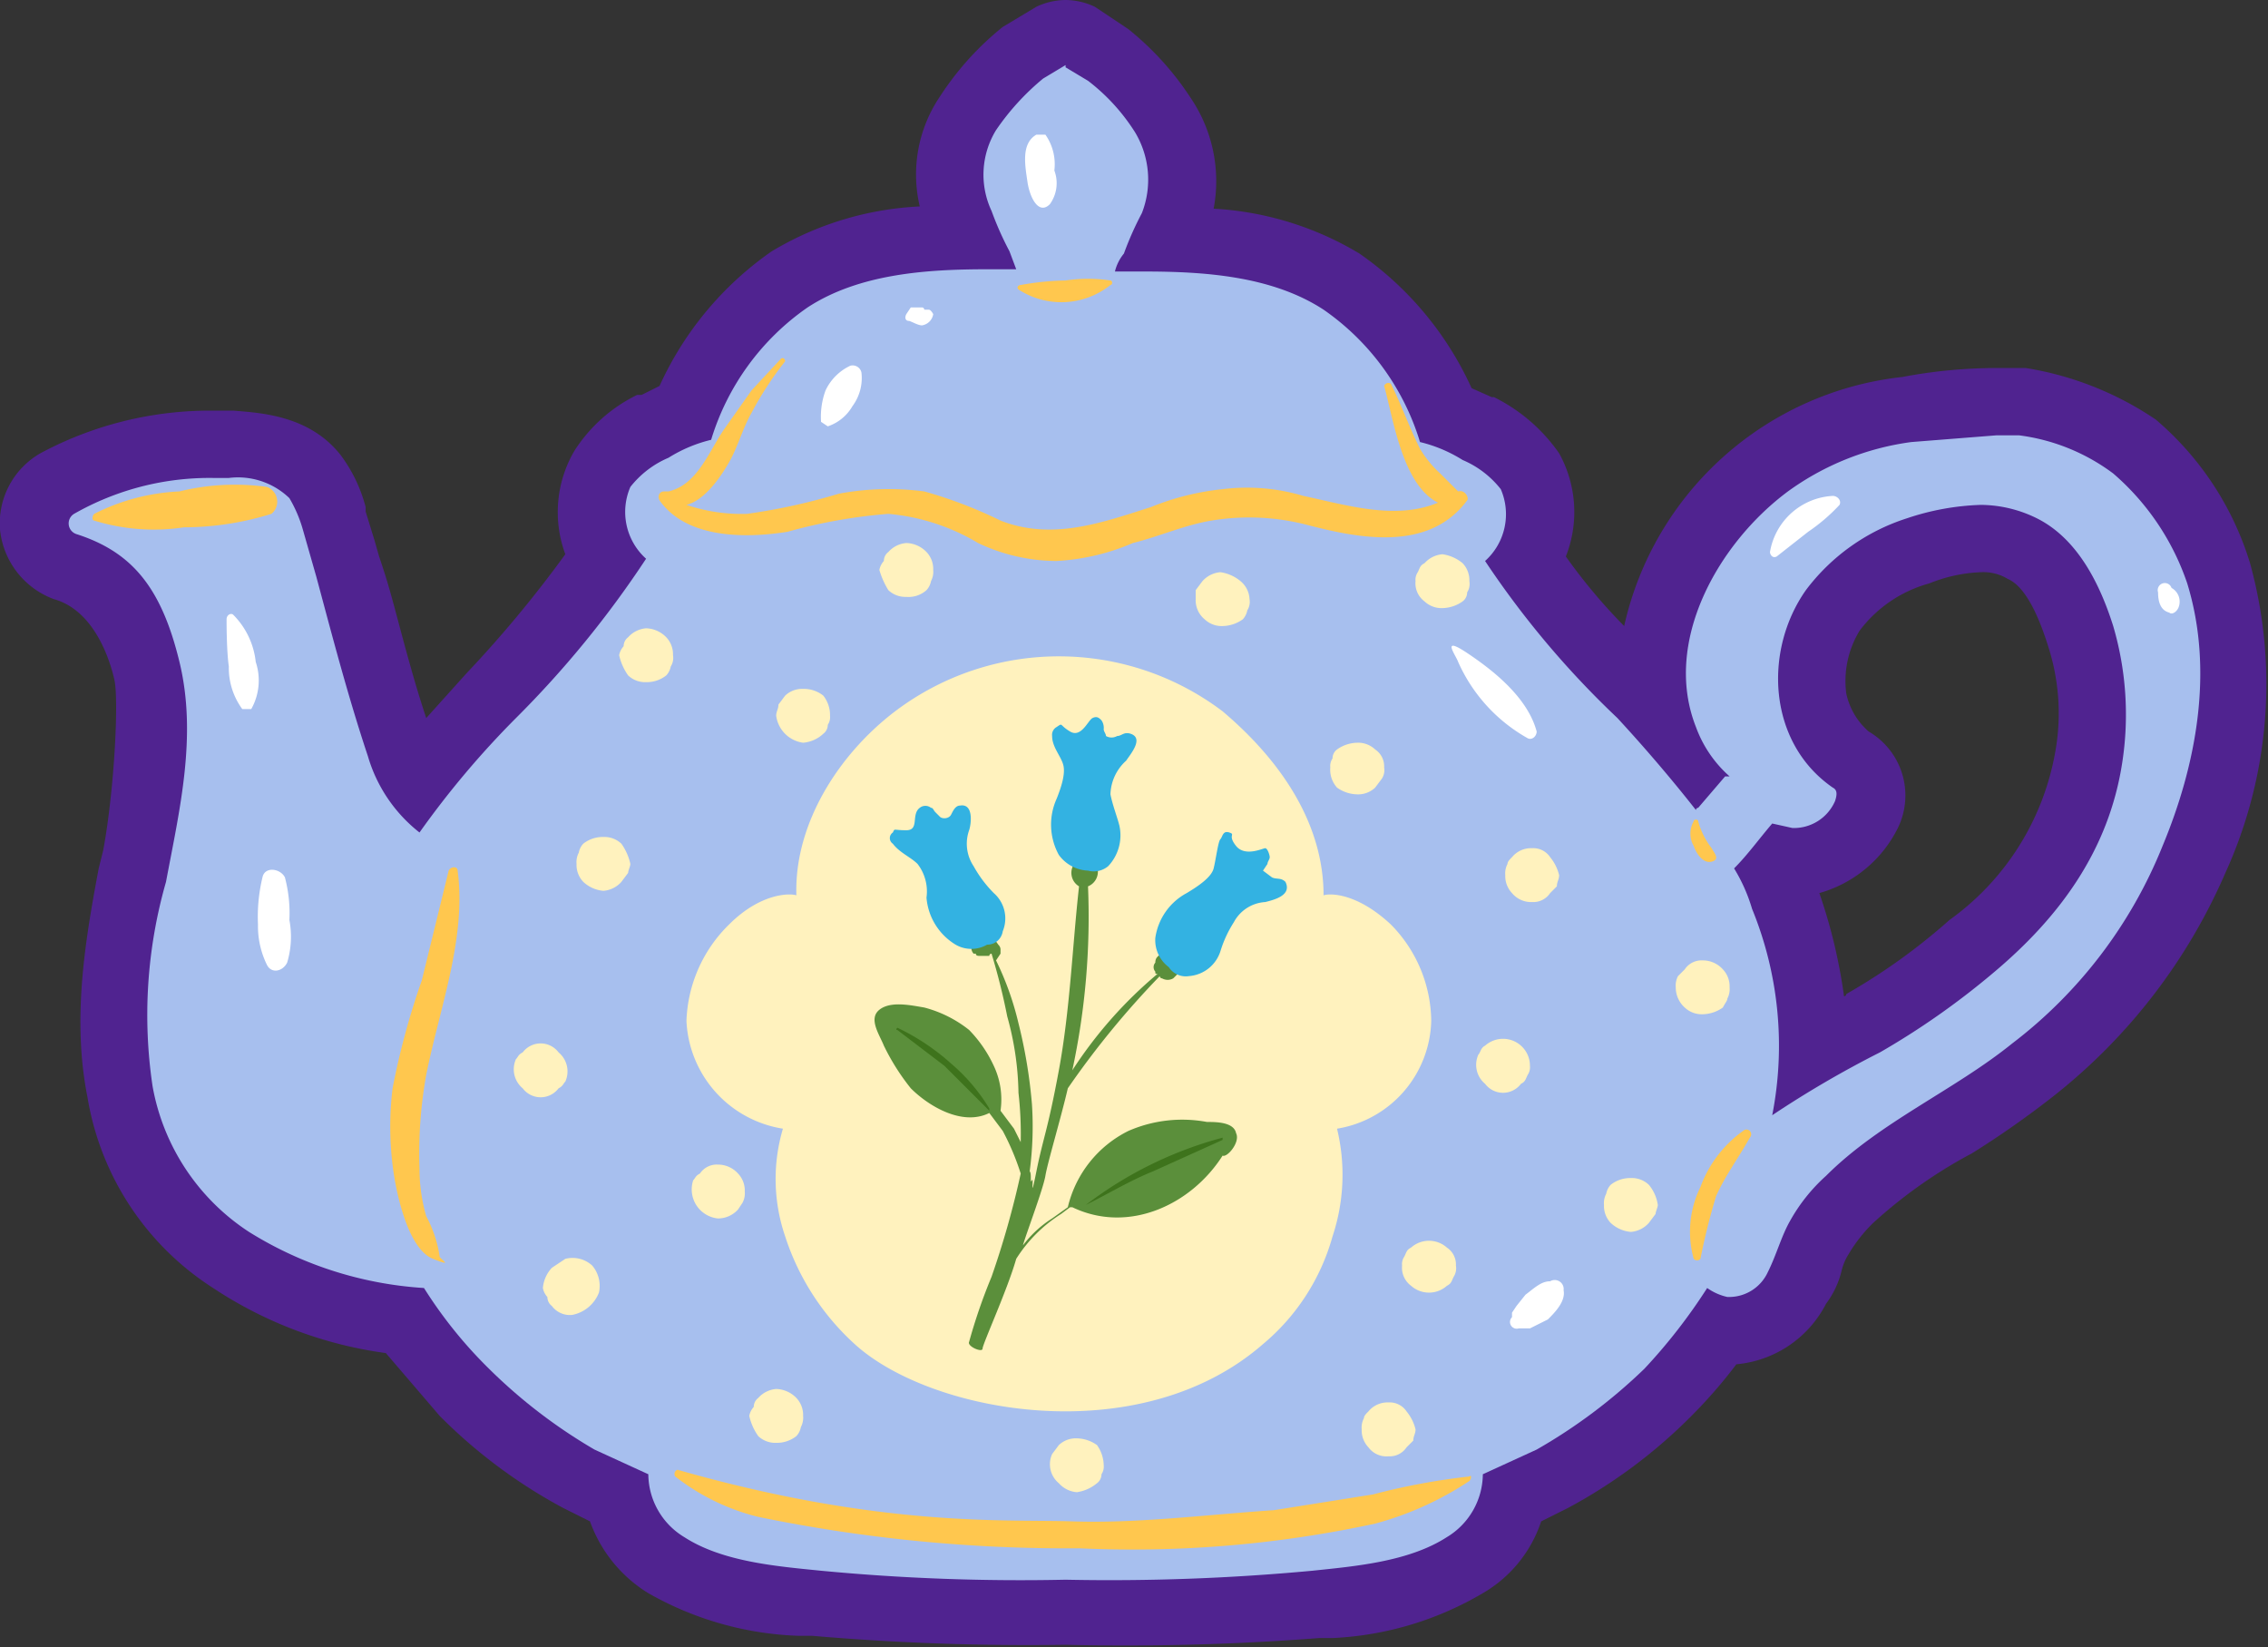 <svg xmlns="http://www.w3.org/2000/svg" viewBox="0 0 101.1 73.4"><rect x="0" y="0" width="101.1" height="73.4" fill="#333333" stroke="none"/><g id="Layer_2" data-name="Layer 2"><g id="Layer_1-2" data-name="Layer 1"><path d="M47.5,71.9a107.4,107.4,0,0,1-11.1-.4h-.6c-2-.3-4.3-.6-6.1-1.8a4.9,4.9,0,0,1-2.2-3l-1.7-.8A23.1,23.1,0,0,1,20.7,62a16.5,16.5,0,0,1-2.6-3.2,17.2,17.2,0,0,1-7.8-2.6,11.8,11.8,0,0,1-5-7.5c-.6-3.4,0-6.6.6-9.7v-.8c.6-2.8,1.2-5.7.6-8.3-.3-1.1-1.2-3.9-3.7-4.7a1.9,1.9,0,0,1-1.4-1.7,2,2,0,0,1,1-2,15.7,15.7,0,0,1,7-1.7h.8c1.1.1,2.7.1,3.8,1.5a6.5,6.5,0,0,1,.8,1.7l.6,2.3a19.7,19.7,0,0,1,.7,2.6c.5,1.7,1,3.6,1.6,5.3a7.7,7.7,0,0,0,.7,1.6c1.1-1.3,2.2-2.6,3.4-3.8A70.5,70.5,0,0,0,27,25a4,4,0,0,1-.1-4.1,5,5,0,0,1,2.2-1.8h.2l1.2-.6a12.7,12.7,0,0,1,4.7-5.9A14.1,14.1,0,0,1,43,10.6a1.4,1.4,0,0,1-.2-.6,5.3,5.3,0,0,1,.3-4.9,11,11,0,0,1,2.5-2.7,5.7,5.7,0,0,1,1.3-.8h1.2a5.7,5.7,0,0,1,1.3.8,11,11,0,0,1,2.5,2.7,5.3,5.3,0,0,1,.4,4.9l-.3.6a14.1,14.1,0,0,1,7.8,1.9,12.7,12.7,0,0,1,4.7,5.9,3.4,3.4,0,0,1,1.2.6h.2a5.2,5.2,0,0,1,2.3,1.8A4.3,4.3,0,0,1,68,25a57.2,57.2,0,0,0,5.2,6l.7.8c-1-4.2,1.6-8.7,4.9-11.2A12.6,12.6,0,0,1,85,18.2a20.7,20.7,0,0,1,4-.4h1.2a11.6,11.6,0,0,1,4.9,2,11.3,11.3,0,0,1,3.8,5.7c1.2,3.7.8,8.2-1.1,12.7a24.4,24.4,0,0,1-7.1,9.4c-1.2.9-2.4,1.6-3.6,2.4a26.4,26.4,0,0,0-4.7,3.3,15.5,15.5,0,0,0-1.3,1.7,3.6,3.6,0,0,1-.4.9,4.2,4.2,0,0,1-.6,1.4,3.3,3.3,0,0,1-3,1.9h-.4A16.1,16.1,0,0,1,74.3,62a23.1,23.1,0,0,1-5.1,3.9l-1.7.8a4.9,4.9,0,0,1-2.2,3c-1.8,1.2-4.1,1.5-6.1,1.8h-.6A107.4,107.4,0,0,1,47.5,71.9Zm31.6-33a10.4,10.4,0,0,0,.4,1,18.5,18.5,0,0,1,1.3,7l.8-.4,1.5-.9a36.9,36.9,0,0,0,4.8-3.4,13.5,13.5,0,0,0,5.2-8.4,11,11,0,0,0-.4-5.4c-.6-2.1-1.4-3.4-2.6-4a4.8,4.8,0,0,0-1.8-.4,9.7,9.7,0,0,0-2.8.5,8.3,8.3,0,0,0-3.8,2.7,5.1,5.1,0,0,0-.8,4,3.6,3.6,0,0,0,1.6,2.6,2,2,0,0,1,.7,2.5,3.6,3.6,0,0,1-3.3,2.1h-.4Z" style="fill:#a7bfee"/><path d="M47.5,3l1,.6a8.8,8.8,0,0,1,2.1,2.3,4.1,4.1,0,0,1,.3,3.6,14.2,14.2,0,0,0-.8,1.8,2,2,0,0,0-.4.8H51c2.7,0,5.7.2,8,1.7a11.1,11.1,0,0,1,4.3,5.9,6.4,6.4,0,0,1,1.9.8,4.3,4.3,0,0,1,1.7,1.3,2.8,2.8,0,0,1-.7,3.2A40.5,40.5,0,0,0,72.1,32c1.2,1.3,2.4,2.7,3.5,4.1a.1.1,0,0,1,.1-.1l1.2-1.4h.2a5.4,5.4,0,0,1-1.5-2.2c-1.5-3.8,1-8.2,4.1-10.5a12.1,12.1,0,0,1,5.5-2.2l3.8-.3h1a8.9,8.9,0,0,1,4.2,1.7A11.2,11.2,0,0,1,97.5,26c1.2,3.9.4,8.1-1.1,11.7a20.8,20.8,0,0,1-6.7,8.8c-2.6,2.1-5.9,3.5-8.3,5.9a7.8,7.8,0,0,0-1.6,2c-.4.7-.6,1.5-1,2.3a1.9,1.9,0,0,1-1.7,1.1H77a2.5,2.5,0,0,1-.9-.4A24.8,24.8,0,0,1,73.3,61a24.1,24.1,0,0,1-4.8,3.6l-2.4,1.1a3.3,3.3,0,0,1-1.6,2.8c-1.7,1.1-4.1,1.3-6,1.5a97,97,0,0,1-11,.4A93.9,93.9,0,0,1,36.6,70c-2-.2-4.4-.4-6.1-1.5a3.3,3.3,0,0,1-1.6-2.8l-2.4-1.1A23.5,23.5,0,0,1,21.8,61a19.9,19.9,0,0,1-2.9-3.6,16.7,16.7,0,0,1-7.8-2.5,9.8,9.8,0,0,1-4.3-6.5,21.5,21.5,0,0,1,.6-9.1c.6-3.2,1.4-6.5.6-9.8s-2.1-4.9-4.6-5.7a.5.5,0,0,1-.1-.9,12.2,12.2,0,0,1,6.2-1.6h.7a3.3,3.3,0,0,1,2.7.9,5.9,5.9,0,0,1,.6,1.4l.6,2.1c.7,2.6,1.4,5.3,2.3,8a6.7,6.7,0,0,0,2.3,3.4A40.1,40.1,0,0,1,23,32a44.9,44.9,0,0,0,5.8-7.1,2.8,2.8,0,0,1-.7-3.2,4.3,4.3,0,0,1,1.7-1.3,6.4,6.4,0,0,1,1.9-.8A11.1,11.1,0,0,1,36,13.7c2.3-1.5,5.3-1.7,8-1.7h1.3l-.3-.8a14.2,14.2,0,0,1-.8-1.8,3.8,3.8,0,0,1,.2-3.6,11,11,0,0,1,2.1-2.3l1-.6M79.9,36.9l-.9-.2c-.6.7-1.1,1.4-1.7,2a7.5,7.5,0,0,1,.8,1.8,16.1,16.1,0,0,1,.9,9.2,46.2,46.2,0,0,1,4.8-2.8,34.5,34.5,0,0,0,5-3.5c3-2.5,5.2-5.5,5.8-9.4a14,14,0,0,0-.4-6.1c-.6-1.9-1.6-3.9-3.4-4.8a5.7,5.7,0,0,0-2.5-.6,11.4,11.4,0,0,0-3.3.6,9.1,9.1,0,0,0-4.5,3.2c-1.9,2.7-1.7,6.8,1.2,8.8.2.1.2.3.1.6a2,2,0,0,1-1.9,1.2M47.5,0a3.1,3.1,0,0,0-1.3.3l-1.5.9a13.1,13.1,0,0,0-2.8,3.1A6.2,6.2,0,0,0,41,9.2a14.1,14.1,0,0,0-6.6,2,14.7,14.7,0,0,0-5,6l-.8.4h-.2a6.9,6.9,0,0,0-2.8,2.5,5.4,5.4,0,0,0-.4,4.6A52.7,52.7,0,0,1,20.8,30L19,32c-.5-1.5-.9-3-1.3-4.5s-.5-1.8-.8-2.7l-.2-.7-.4-1.3v-.2a6.7,6.7,0,0,0-1.1-2.3c-1.4-1.8-3.6-1.9-4.8-2H9.5a16,16,0,0,0-7.7,1.9A3.6,3.6,0,0,0,0,23.6a3.7,3.7,0,0,0,2.4,3.1c1.8.5,2.5,2.7,2.7,3.6s0,4.9-.5,7.6l-.2.8c-.6,3.2-1.2,6.7-.5,10.2a12.5,12.5,0,0,0,5.6,8.5,18.4,18.4,0,0,0,7.7,2.9l2.4,2.8a23.2,23.2,0,0,0,5.5,4.1l1.2.6A6.2,6.2,0,0,0,28.9,71a14.5,14.5,0,0,0,6.7,1.9h.6a112.5,112.5,0,0,0,11.3.4A112.5,112.5,0,0,0,58.8,73h.6A14.5,14.5,0,0,0,66.1,71a5.8,5.8,0,0,0,2.6-3.2l1.2-.6a23.2,23.2,0,0,0,5.5-4.1,22,22,0,0,0,2-2.3,5,5,0,0,0,4-2.7,4,4,0,0,0,.7-1.5,2.4,2.4,0,0,1,.3-.7,6.7,6.7,0,0,1,1.1-1.4,21.4,21.4,0,0,1,4.4-3.1,41.7,41.7,0,0,0,3.7-2.6,25.6,25.6,0,0,0,7.6-9.9,20.3,20.3,0,0,0,1.1-13.8,13.6,13.6,0,0,0-4.2-6.4,14.4,14.4,0,0,0-5.8-2.3H89a22.7,22.7,0,0,0-4.2.4A14.3,14.3,0,0,0,72.4,27.9a25.1,25.1,0,0,1-2.6-3.1,5.4,5.4,0,0,0-.3-4.6,7.7,7.7,0,0,0-2.9-2.5h-.1l-.9-.4a14.7,14.7,0,0,0-5-6,14.1,14.1,0,0,0-6.5-2,6.6,6.6,0,0,0-1-4.9,13.1,13.1,0,0,0-2.8-3.1L48.8.3A3.1,3.1,0,0,0,47.5,0ZM81.1,39.8a5.6,5.6,0,0,0,3.5-2.9,3.3,3.3,0,0,0-1.3-4.3,3.1,3.1,0,0,1-1-1.7,4.3,4.3,0,0,1,.6-2.8A5.8,5.8,0,0,1,86,26a6.8,6.8,0,0,1,2.3-.5,2.1,2.1,0,0,1,1.2.3c.7.3,1.3,1.4,1.8,3a9.7,9.7,0,0,1,.3,4.8A11.7,11.7,0,0,1,86.9,41a27.1,27.1,0,0,1-4.6,3.3.1.1,0,0,1-.1.1,23.7,23.7,0,0,0-1.1-4.6Z" style="fill:#502390"/><path d="M18.7,52.1a19.8,19.8,0,0,1,.3-4.2c.6-3,1.8-6.1,1.4-9.1,0-.2-.3-.2-.4,0l-1.2,4.9a33.6,33.6,0,0,0-1.3,4.8,14.1,14.1,0,0,0,.1,4.1c.2,1.1.7,3.1,1.7,3.5s.3,0,.3-.1a5.5,5.5,0,0,0-.6-1.8A7.6,7.6,0,0,1,18.7,52.1Z" style="fill:#ffc74e"/><path d="M65,21.9l-.8-.8a4.8,4.8,0,0,1-.9-1.1c-.5-1-.8-1.9-1.3-2.9a.2.2,0,0,0-.3.1c.4,1.4.8,4.4,2.4,5.2-1.9.8-4.1.1-6-.3a8.8,8.8,0,0,0-3.6-.3,11.6,11.6,0,0,0-3.2.8c-2.2.7-4.4,1.5-6.7.6a19.9,19.9,0,0,0-3.4-1.3,12.2,12.2,0,0,0-3.8.1,27.1,27.1,0,0,1-4.1.9,7.7,7.7,0,0,1-2.7-.4c.8-.2,1.5-1.2,1.9-1.9s.6-1.5,1-2.2A15,15,0,0,1,35,16.1c0-.1-.1-.2-.2-.1l-1.3,1.4-1.2,1.7c-.7,1-1.2,2.5-2.5,2.8h-.2c-.2,0-.3.2-.2.4,1.2,1.7,3.8,1.7,5.7,1.4a23.6,23.6,0,0,1,4.5-.8,9.4,9.4,0,0,1,4,1.3,8.2,8.2,0,0,0,3.5.8,9.9,9.9,0,0,0,3.4-.8c1.2-.3,2.3-.8,3.5-1a10.3,10.3,0,0,1,4.3.2c2.3.6,5.4,1.2,7.1-1.1C65.5,22.2,65.3,21.8,65,21.9Z" style="fill:#ffc74e"/><path d="M49.5,12.5a6.7,6.7,0,0,0-2,0,12.3,12.3,0,0,0-2,.2c-.1,0-.2.1-.1.2a3.5,3.5,0,0,0,4.1-.2C49.6,12.7,49.6,12.5,49.5,12.5Z" style="fill:#ffc74e"/><path d="M65.5,65.8a29.7,29.7,0,0,0-4.3.8l-4.4.7c-3,.2-6.1.6-9,.5s-8.5.3-17.6-2.3a.2.2,0,0,0-.1.3,9.8,9.8,0,0,0,3.7,1.8A68.2,68.2,0,0,0,48.1,69a51.2,51.2,0,0,0,13.2-1.1A14.3,14.3,0,0,0,65.5,66C65.6,65.9,65.6,65.7,65.5,65.8Z" style="fill:#ffc74e"/><path d="M77.7,50.4a5.3,5.3,0,0,0-1.9,2.5,4.5,4.5,0,0,0-.3,3.2.2.2,0,0,0,.3,0,28.6,28.6,0,0,1,.7-2.8c.4-.9,1-1.7,1.5-2.6A.2.2,0,0,0,77.7,50.4Z" style="fill:#ffc74e"/><path d="M11.9,21.7a10.3,10.3,0,0,0-3.9.2,9.3,9.3,0,0,0-3.8,1c-.1.1-.1.3,0,.3a9,9,0,0,0,4,.3,13.2,13.2,0,0,0,3.9-.6A.7.7,0,0,0,11.9,21.7Z" style="fill:#ffc74e"/><path d="M76.3,37.8a3.4,3.4,0,0,1-.6-1.2c0-.1-.2-.1-.2,0a1.1,1.1,0,0,0,0,1.1c.1.3.4.8.8.7S76.4,38,76.3,37.8Z" style="fill:#ffc74e"/><path d="M11.4,29.5a3.5,3.5,0,0,0-1-2.1c-.1-.1-.3,0-.3.2s0,1.4.1,2.1a3.1,3.1,0,0,0,.6,1.9h.4A2.6,2.6,0,0,0,11.4,29.5Z" style="fill:#fff"/><path d="M12.9,41a6.2,6.2,0,0,0-.2-1.9c-.2-.4-.9-.5-1,0a7.5,7.5,0,0,0-.2,2.1,3.9,3.9,0,0,0,.4,1.8c.2.4.7.3.9-.1A4,4,0,0,0,12.9,41Z" style="fill:#fff"/><path d="M38.4,16.6a.4.4,0,0,0-.5-.3,2.3,2.3,0,0,0-1.1,1.1,3.4,3.4,0,0,0-.2,1.4l.3.2a2,2,0,0,0,1.1-.9A2.1,2.1,0,0,0,38.4,16.6Z" style="fill:#fff"/><path d="M41.4,13.8h-.2a.1.1,0,0,0-.1-.1h-.5l-.2.3c-.1.2,0,.3.1.3s.4.2.6.2a.6.6,0,0,0,.5-.5C41.6,14,41.5,13.8,41.4,13.8Z" style="fill:#fff"/><path d="M47,7.6A2.3,2.3,0,0,0,46.6,6h-.4c-.7.4-.5,1.4-.4,2.1s.5,1.5,1,1A1.6,1.6,0,0,0,47,7.6Z" style="fill:#fff"/><path d="M68.5,32.6c-.4-1.5-1.9-2.7-3.1-3.5s-.5.1-.4.4a7.3,7.3,0,0,0,3.1,3.4C68.3,33,68.5,32.8,68.5,32.6Z" style="fill:#fff"/><path d="M81.7,22.1a3,3,0,0,0-2.8,2.5c0,.1.1.3.3.2l1.4-1.1A8.1,8.1,0,0,0,82,22.5C82.1,22.3,81.9,22.1,81.7,22.1Z" style="fill:#fff"/><path d="M96.8,26.2a.3.3,0,0,0-.6.2c0,.4.1.8.5.9h0c.1.1.3,0,.4-.2h0A.7.7,0,0,0,96.8,26.2Z" style="fill:#fff"/><path d="M69.7,57.5a.4.4,0,0,0-.6-.4h0c-.4,0-.7.3-1.1.6l-.4.5-.2.3v.2a.3.3,0,0,0,.3.5h.5l.8-.4C69.3,58.5,69.8,58,69.7,57.5Z" style="fill:#fff"/><path d="M63.8,45.5A6.2,6.2,0,0,0,62,41.2c-1.5-1.4-2.7-1.4-3-1.3,0-3.2-1.9-6-4.5-8.2a12.1,12.1,0,0,0-14.6,0c-2.5,1.9-4.5,5-4.4,8.2-.3-.1-1.6-.1-3,1.3a6.3,6.3,0,0,0-1.9,4.3,5.1,5.1,0,0,0,4.3,4.8,7.9,7.9,0,0,0,.1,4.8,11.1,11.1,0,0,0,3.1,4.8c3.4,3.1,12.7,4.8,18.2,0a9.6,9.6,0,0,0,3.1-4.8,8.7,8.7,0,0,0,.2-4.8A5,5,0,0,0,63.8,45.5Z" style="fill:#fff2be"/><path d="M55.1,50.5c-.1-.5-.9-.5-1.3-.5a6,6,0,0,0-3.5.4,5.1,5.1,0,0,0-2.7,3.4l-.7.5a4.9,4.9,0,0,0-1.3,1.2c.1-.4.9-2.5,1-3.1s.7-2.6,1-3.9a38.9,38.9,0,0,1,4.1-5,.1.1,0,0,0,.1.1.5.5,0,0,0,.5,0l.3-.3a.9.9,0,0,0-.1-.5l-.3-.3h-.4c-.2.1-.3.2-.3.4a.3.3,0,0,0,0,.4c0,.1,0,.1.1.1a19.2,19.2,0,0,0-3.8,4.3,32.5,32.5,0,0,0,.7-8.2.7.7,0,0,0,0-1.3.7.7,0,0,0-.4,1.3h0c-.3,2.7-.4,5.5-.9,8.2s-.7,3-1,4.5-.1.2-.2.4,0-.3-.1-.4a15.1,15.1,0,0,0,.1-3,22.5,22.5,0,0,0-.6-3.6,13.3,13.3,0,0,0-1-2.8h0l.2-.3h0v-.2a.3.3,0,0,0-.1-.2q-.2-.3-.3-.3a.4.4,0,0,0-.5,0h-.3a.3.3,0,0,0-.1.2v.2h0a.4.4,0,0,0,.1.3h.1c0,.1.1.1.2.1h.4a.1.1,0,0,1,.1-.1,28.6,28.6,0,0,1,.7,2.8,13.3,13.3,0,0,1,.5,3.4,16.2,16.2,0,0,1,.1,2.2l-.3-.6-.6-.8h0a3.5,3.5,0,0,0-.3-2,5.7,5.7,0,0,0-1.1-1.6,5.4,5.4,0,0,0-2-1c-.6-.1-1.5-.3-2,.1s0,1.1.2,1.6a10,10,0,0,0,1.2,1.9c.8.8,2.3,1.7,3.5,1.1l.6.8a11.3,11.3,0,0,1,.8,1.9,39.6,39.6,0,0,1-1.3,4.6,24.7,24.7,0,0,0-1,2.9c-.1.2.6.5.6.3s1.1-2.6,1.5-4a6.4,6.4,0,0,1,2-2l.4-.3h.1c2.5,1.2,5.3-.1,6.7-2.3C54.7,51.6,55.3,50.9,55.1,50.5Z" style="fill:#5b8f3b"/><path d="M57.3,39.3c-.2-.2-.4-.1-.6-.2l-.4-.3.2-.3c0-.1.1-.2.1-.3s-.1-.4-.2-.4-.9.4-1.3-.1,0-.5-.3-.6-.3.2-.4.3-.2.9-.3,1.3-.7.8-1.2,1.1a2.7,2.7,0,0,0-1.4,2,1.5,1.5,0,0,0,.6,1.3.9.9,0,0,0,.9.4,1.6,1.6,0,0,0,1.4-1.1,5.2,5.2,0,0,1,.6-1.3,1.7,1.7,0,0,1,1.4-.9C56.8,40.1,57.6,39.9,57.3,39.3Z" style="fill:#33b2e2"/><path d="M50.4,32.7c-.3-.1-.4.1-.6.1a.5.5,0,0,1-.5,0c0-.1-.1-.2-.1-.3a.6.6,0,0,0-.1-.4c-.1-.1-.2-.2-.4-.1s-.5.9-1,.6-.3-.4-.6-.2a.4.4,0,0,0-.2.4c0,.5.4.9.5,1.3s-.1,1-.3,1.5a2.8,2.8,0,0,0,.1,2.5,1.7,1.7,0,0,0,1.3.7,1,1,0,0,0,.9-.2,2,2,0,0,0,.5-1.8c-.1-.4-.3-.9-.4-1.4a2.1,2.1,0,0,1,.7-1.5C50.4,33.6,51,32.9,50.4,32.7Z" style="fill:#33b2e2"/><path d="M42.8,35.9c-.2,0-.3.2-.4.4s-.4.2-.5.1-.1-.1-.2-.2-.1-.2-.2-.2a.4.4,0,0,0-.5,0c-.4.3,0,1-.6,1s-.5-.1-.6.1a.3.3,0,0,0,0,.5c.3.4.8.6,1.1.9a2,2,0,0,1,.4,1.5,2.7,2.7,0,0,0,1.3,2.1,1.4,1.4,0,0,0,1.4,0,.7.7,0,0,0,.7-.6,1.5,1.5,0,0,0-.4-1.7,5.4,5.4,0,0,1-.9-1.2,1.8,1.8,0,0,1-.2-1.6C43.3,36.7,43.4,35.8,42.8,35.9Z" style="fill:#33b2e2"/><path d="M54.5,50.7a17.4,17.4,0,0,0-6.1,3h0c1-.5,2-1.1,3-1.5l3.1-1.4Z" style="fill:#3e731c"/><path d="M44.1,49.4a8.2,8.2,0,0,0-1.7-2A10,10,0,0,0,40,45.8s-.1.1,0,.1l2.1,1.6,2,2Z" style="fill:#3e731c"/><path d="M24.9,46.9a1,1,0,0,0-1.6,0c-.2.1-.2.2-.3.3a1.1,1.1,0,0,0,.3,1.3,1,1,0,0,0,1.6,0c.2-.1.2-.2.3-.3a1.1,1.1,0,0,0-.3-1.3Z" style="fill:#fff2be"/><path d="M32.9,52.3a1.2,1.2,0,0,0-.9-.4.9.9,0,0,0-.8.4c-.2.1-.2.2-.3.3A1.3,1.3,0,0,0,32,54.3a1.2,1.2,0,0,0,.9-.4l.2-.3a.9.9,0,0,0,.1-.5A1.1,1.1,0,0,0,32.9,52.3Z" style="fill:#fff2be"/><path d="M35.5,62.3a1.3,1.3,0,0,0-.9-.4,1.2,1.2,0,0,0-.8.4.5.5,0,0,0-.2.4.8.8,0,0,0-.2.4,2.5,2.5,0,0,0,.4.9,1.1,1.1,0,0,0,.8.3,1.4,1.4,0,0,0,.9-.3.8.8,0,0,0,.2-.4.9.9,0,0,0,.1-.5A1.1,1.1,0,0,0,35.5,62.3Z" style="fill:#fff2be"/><path d="M27.7,37.6a1.1,1.1,0,0,0-.8-.3,1.4,1.4,0,0,0-.9.3.8.8,0,0,0-.2.4.9.9,0,0,0-.1.5,1.1,1.1,0,0,0,.3.8,1.5,1.5,0,0,0,.9.4,1.2,1.2,0,0,0,.8-.4l.3-.4c0-.1.1-.3.1-.4A2.5,2.5,0,0,0,27.7,37.6Z" style="fill:#fff2be"/><path d="M29.7,28.4a1.3,1.3,0,0,0-.9-.4,1.2,1.2,0,0,0-.8.4.5.5,0,0,0-.2.4.8.8,0,0,0-.2.4,2.5,2.5,0,0,0,.4.9,1.1,1.1,0,0,0,.8.3,1.4,1.4,0,0,0,.9-.3.8.8,0,0,0,.2-.4.7.7,0,0,0,.1-.5A1.1,1.1,0,0,0,29.7,28.4Z" style="fill:#fff2be"/><path d="M36.7,31a1.4,1.4,0,0,0-.9-.3,1.1,1.1,0,0,0-.8.3l-.3.4c0,.2-.1.3-.1.5a1.4,1.4,0,0,0,1.2,1.2,1.5,1.5,0,0,0,.9-.4.5.5,0,0,0,.2-.4.6.6,0,0,0,.1-.4A1.4,1.4,0,0,0,36.7,31Z" style="fill:#fff2be"/><path d="M41.3,24.6a1.3,1.3,0,0,0-.9-.4,1.2,1.2,0,0,0-.8.4.5.5,0,0,0-.2.4.8.8,0,0,0-.2.4,3.6,3.6,0,0,0,.4.9,1.1,1.1,0,0,0,.8.3,1.2,1.2,0,0,0,.9-.3.8.8,0,0,0,.2-.4.9.9,0,0,0,.1-.5A1.1,1.1,0,0,0,41.3,24.6Z" style="fill:#fff2be"/><path d="M55.3,25.9a1.8,1.8,0,0,0-.9-.4,1.2,1.2,0,0,0-.8.4l-.3.4v.4a1.1,1.1,0,0,0,.4.9,1.1,1.1,0,0,0,.8.3,1.6,1.6,0,0,0,.9-.3.8.8,0,0,0,.2-.4.7.7,0,0,0,.1-.5A1.1,1.1,0,0,0,55.3,25.9Z" style="fill:#fff2be"/><path d="M61.3,33.4a1.1,1.1,0,0,0-.8-.3,1.6,1.6,0,0,0-.9.3.5.5,0,0,0-.2.4.6.6,0,0,0-.1.4,1.2,1.2,0,0,0,.3.9,1.6,1.6,0,0,0,.9.3,1.1,1.1,0,0,0,.8-.3l.3-.4a.7.7,0,0,0,.1-.5A.9.9,0,0,0,61.3,33.4Z" style="fill:#fff2be"/><path d="M65.2,25.1a1.8,1.8,0,0,0-.9-.4,1.2,1.2,0,0,0-.8.4c-.2.1-.2.2-.3.4a.6.6,0,0,0-.1.4,1,1,0,0,0,.4.9,1.1,1.1,0,0,0,.8.3,1.6,1.6,0,0,0,.9-.3.5.5,0,0,0,.2-.4.7.7,0,0,0,.1-.5A1.1,1.1,0,0,0,65.2,25.1Z" style="fill:#fff2be"/><path d="M69.1,38.2a.9.9,0,0,0-.8-.4,1.1,1.1,0,0,0-.9.4c-.1.1-.2.2-.2.3a.9.9,0,0,0-.1.5,1.1,1.1,0,0,0,.3.8,1.1,1.1,0,0,0,.9.4.9.9,0,0,0,.8-.4l.3-.3c0-.2.1-.3.1-.5A2,2,0,0,0,69.1,38.2Z" style="fill:#fff2be"/><path d="M76.8,43.2a1.2,1.2,0,0,0-.9-.4.9.9,0,0,0-.8.4l-.3.3a.9.9,0,0,0-.1.5,1.2,1.2,0,0,0,.4.9,1.1,1.1,0,0,0,.8.3,1.6,1.6,0,0,0,.9-.3c.1-.2.2-.3.2-.4a.9.9,0,0,0,.1-.5A1.1,1.1,0,0,0,76.8,43.2Z" style="fill:#fff2be"/><path d="M67.8,46.6a1.2,1.2,0,0,0-1.6,0c-.2.1-.2.3-.3.4a1.1,1.1,0,0,0,.3,1.3,1,1,0,0,0,1.6,0c.2-.1.2-.2.3-.4a.6.6,0,0,0,.1-.4A1.2,1.2,0,0,0,67.8,46.6Z" style="fill:#fff2be"/><path d="M64.5,55.6a1.2,1.2,0,0,0-1.6,0c-.2.1-.2.2-.3.4a.6.6,0,0,0-.1.4,1,1,0,0,0,.4.9,1.2,1.2,0,0,0,1.6,0c.2-.1.2-.2.3-.4a.7.7,0,0,0,.1-.5A.9.9,0,0,0,64.5,55.6Z" style="fill:#fff2be"/><path d="M48.9,64.4a1.6,1.6,0,0,0-.9-.3,1.1,1.1,0,0,0-.8.3l-.3.4a1.1,1.1,0,0,0,.3,1.3,1.2,1.2,0,0,0,.8.4,1.8,1.8,0,0,0,.9-.4.5.5,0,0,0,.2-.4.6.6,0,0,0,.1-.4A1.6,1.6,0,0,0,48.9,64.4Z" style="fill:#fff2be"/><path d="M73.5,52.8a1.1,1.1,0,0,0-.8-.3,1.4,1.4,0,0,0-.9.3.8.8,0,0,0-.2.4.9.9,0,0,0-.1.5,1.1,1.1,0,0,0,.3.8,1.5,1.5,0,0,0,.9.4,1.2,1.2,0,0,0,.8-.4l.3-.4c0-.1.1-.3.1-.4A1.8,1.8,0,0,0,73.5,52.8Z" style="fill:#fff2be"/><path d="M62.7,62.9a.9.9,0,0,0-.8-.4,1.1,1.1,0,0,0-.9.4c-.1.1-.2.2-.2.3a.9.9,0,0,0-.1.5,1.1,1.1,0,0,0,.3.8,1,1,0,0,0,.9.4.9.9,0,0,0,.8-.4l.3-.3c0-.2.1-.3.1-.5A2,2,0,0,0,62.7,62.9Z" style="fill:#fff2be"/><path d="M26.4,56.4a1.3,1.3,0,0,0-1.2-.3l-.6.4a1.5,1.5,0,0,0-.4.9.8.8,0,0,0,.2.4.5.5,0,0,0,.2.4,1,1,0,0,0,.9.4,1.6,1.6,0,0,0,1.2-1A1.4,1.4,0,0,0,26.4,56.4Z" style="fill:#fff2be"/></g></g></svg>